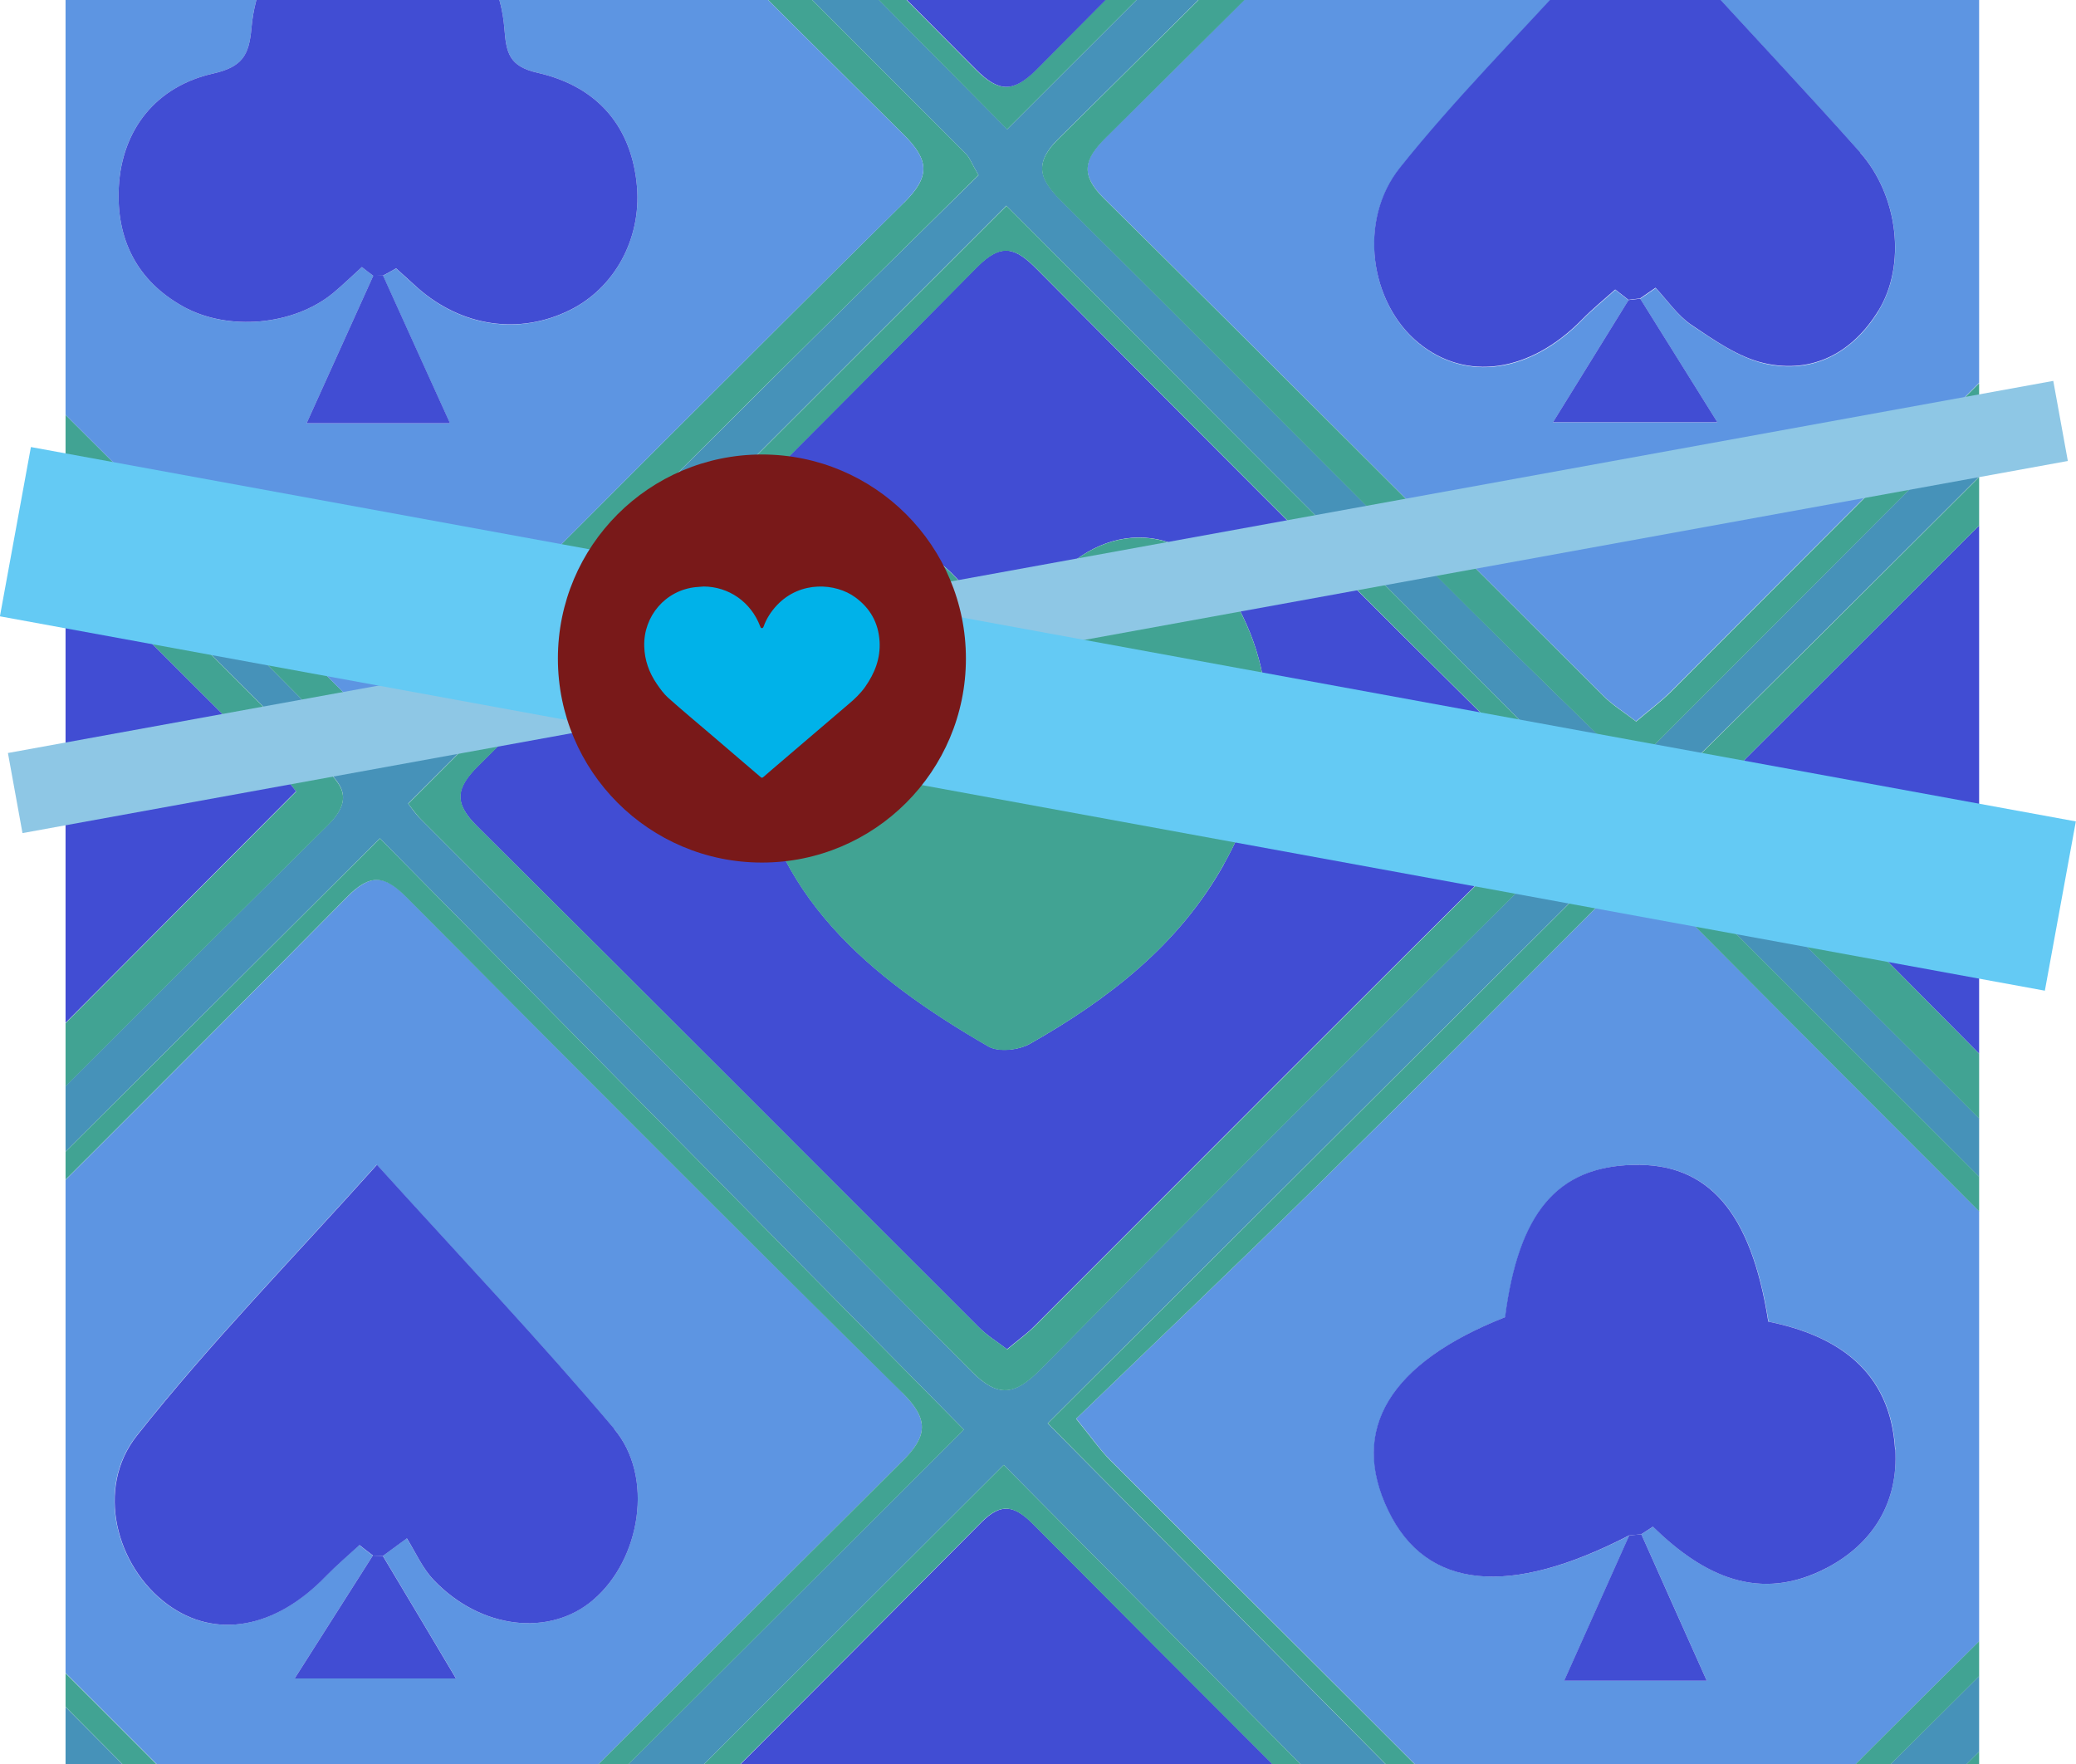 <?xml version="1.0" encoding="UTF-8"?>
<svg id="Layer_2" data-name="Layer 2" xmlns="http://www.w3.org/2000/svg" xmlns:xlink="http://www.w3.org/1999/xlink" viewBox="0 0 16.373 13.913">
  <defs>
    <style>
      .cls-1 {
        clip-path: url(#clippath);
      }

      .cls-2 {
        fill: none;
      }

      .cls-2, .cls-3, .cls-4, .cls-5, .cls-6, .cls-7, .cls-8, .cls-9, .cls-10 {
        stroke-width: 0px;
      }

      .cls-3 {
        fill: #5d95e2;
      }

      .cls-4 {
        fill: #4692b9;
      }

      .cls-5 {
        fill: #64caf4;
      }

      .cls-6 {
        fill: #00b2e9;
      }

      .cls-7 {
        fill: #414dd3;
      }

      .cls-8 {
        fill: #791919;
      }

      .cls-9 {
        fill: #8ec7e5;
      }

      .cls-10 {
        fill: #41a393;
      }
    </style>
    <clipPath id="clippath">
      <rect class="cls-2" x=".517" width="15.092" height="13.913"/>
    </clipPath>
  </defs>
  <g id="Alice">
    <g>
      <g class="cls-1">
        <g>
          <path class="cls-4" d="M42.585,16.492s-.018.008-.031.02c-1.481,1.474-2.959,2.953-4.447,4.42-.222.22-.118.341.049.507,1.416,1.411,2.827,2.827,4.24,4.24.079.079.173.143.252.209,1.581-1.589,3.136-3.15,4.634-4.656-1.563-1.573-3.13-3.149-4.705-4.734.004-.002.006-.004.008-.005ZM60.783,14.269v.392c-1.025-1.011-2.049-2.022-3.012-2.972-.055-.054-.11-.108-.164-.162-1.614,1.604-3.19,3.172-4.737,4.712,1.532,1.538,3.095,3.107,4.718,4.736.063-.065.126-.13.189-.196l.154.157h0c-.153.151-.146.262-.056.382l-.143.135c-.033-.038-.065-.076-.098-.114-1.669,1.665-3.243,3.237-4.915,4.907.433.392.877.794,1.321,1.197h-.392c-.351-.372-.703-.743-1.048-1.108-.42.406-.784.757-1.148,1.108h-.314c.402-.438.804-.874,1.193-1.298-1.584-1.582-3.158-3.155-4.676-4.672-1.567,1.56-3.15,3.134-4.734,4.711.369.401.765.83,1.16,1.258h-.314c-.359-.372-.718-.743-1.113-1.151-.391.416-.736.784-1.082,1.151h-.392c.423-.434.844-.866,1.231-1.263-1.607-1.616-3.168-3.185-4.703-4.728-.075.074-.15.15-.225.224-1.491,1.487-2.994,2.989-4.599,4.59.427.38.873.779,1.318,1.177h-.392c-.343-.363-.688-.725-1.02-1.077-.086.035-.13.041-.155.066-.341.336-.681.674-1.02,1.011h-.314c.398-.438.796-.874,1.159-1.273-.14-.14-.278-.279-.418-.418-1.444-1.447-2.871-2.877-4.31-4.319-.013.008-.062.029-.096.064-1.479,1.476-2.954,2.954-4.436,4.428-.157.156-.156.263,0,.419.357.358.699.732,1.046,1.099h-.314c-.301-.303-.592-.619-.911-.902-.08-.071-.308-.102-.37-.045-.322.296-.612.627-.914.946h-.392c.415-.43.829-.86,1.225-1.271-1.599-1.593-3.176-3.164-4.717-4.7-1.549,1.544-3.125,3.114-4.804,4.788.427.383.873.783,1.318,1.183h-.392c-.352-.372-.705-.743-1.062-1.12-.412.408-.772.764-1.133,1.12h-.314c.401-.438.802-.875,1.181-1.288-1.589-1.583-3.164-3.153-4.722-4.705-1.545,1.544-3.119,3.116-4.707,4.702.385.417.788.854,1.191,1.291h-.314c-.367-.365-.735-.73-1.136-1.129-.369.393-.714.761-1.059,1.129h-.392c.422-.434.844-.868,1.215-1.249-1.614-1.618-3.176-3.186-4.84-4.854-.049.065-.097.136-.148.209l-.138-.141.002-.002c.184-.177.187-.306.005-.481-.534-.514-1.057-1.038-1.585-1.558v-.314c.594.564,1.187,1.128,1.749,1.661.068.065.136.129.203.193,1.601-1.592,3.171-3.154,4.716-4.691-1.555-1.557-3.126-3.13-4.798-4.803-.605.645-1.237,1.32-1.871,1.995v-.392c.563-.61,1.126-1.219,1.73-1.873-.532-.51-1.131-1.083-1.73-1.655v-.392c.656.648,1.312,1.296,1.972,1.948.086-.064.143-.095.188-.14,1.468-1.465,2.93-2.936,4.406-4.394.239-.237.077-.351-.073-.502C1.164,4.662-.181,3.314-1.528,1.969c-.143-.143-.295-.28-.461-.437-.153.147-.274.262-.395.378-.532.513-1.065,1.026-1.598,1.539v-.314c.514-.514,1.021-1.035,1.547-1.537.209-.199.214-.337.004-.537C-2.958.56-3.466.041-3.982-.471v-.314c.664.632,1.328,1.264,1.941,1.847.127-.127.255-.253.381-.379C-.187-.783,1.257-2.22,2.684-3.639c-1.549-1.547-3.118-3.112-4.721-4.712-.632.624-1.288,1.273-1.945,1.921v-.392c.558-.615,1.116-1.229,1.61-1.773-.488-.532-1.048-1.144-1.61-1.756v-.392c.63.678,1.258,1.356,1.861,2.006,1.682-1.686,3.252-3.26,4.788-4.799-1.544-1.548-3.113-3.121-4.701-4.715-.093.085-.208.188-.319.295-.543.522-1.086,1.044-1.629,1.567v-.314c.517-.513,1.03-1.03,1.553-1.534.202-.194.216-.343.004-.544-.528-.5-1.039-1.018-1.557-1.528v-.314c.592.561,1.183,1.124,1.752,1.662.071.067.141.134.211.201,1.6-1.596,3.168-3.158,4.711-4.696-1.559-1.56-3.131-3.134-4.812-4.817-.601.648-1.231,1.327-1.861,2.005v-.392c.562-.609,1.124-1.218,1.709-1.852-.219-.231-.493-.523-.768-.814h.392c.528.786.638.798,1.254.13.034-.037.053-.087.079-.13h.392c-.273.294-.547.589-.832.897.076.095.133.181.204.252,1.428,1.43,2.861,2.855,4.283,4.292.206.208.325.16.505-.024.786-.8,1.58-1.591,2.377-2.378.704-.695,1.416-1.38,2.137-2.082-.312-.359-.572-.659-.833-.958h.314q.68.757,1.388.03c.009-.009.016-.02.024-.03h.314c-.26.3-.519.599-.737.851,1.585,1.589,3.15,3.156,4.69,4.701,1.54-1.544,3.103-3.111,4.684-4.697-.249-.267-.522-.561-.797-.855h.392c.175.19.338.391.53.561.058.051.235.055.289.005.187-.172.345-.376.514-.567h.392c-.274.292-.55.584-.807.858,1.589,1.587,3.156,3.15,4.738,4.73.005-.002.06-.016.094-.051,1.487-1.485,2.971-2.973,4.458-4.458.146-.146.121-.258-.014-.395-.217-.22-.419-.455-.628-.684h.314c.866.882.568.815,1.386.029.009-.009.017-.02.025-.029h.314c-.143.165-.278.338-.432.492-.401.399-.407.398-.022.783,1.189,1.191,2.38,2.382,3.572,3.572.265.265.536.524.778.759,1.458-1.458,2.89-2.888,4.338-4.335.138-.137.276-.275.415-.414-.256-.271-.532-.564-.807-.855h.392c.535.783.645.795,1.255.13.034-.037.053-.087.078-.13h.392c-.273.294-.546.589-.78.842.115.116.231.232.346.348,1.466,1.473,2.917,2.931,4.359,4.38,1.542-1.545,3.104-3.111,4.681-4.692-.242-.278-.503-.579-.764-.878h.314c.855.877.579.807,1.387.03.009-.009.016-.02.024-.03h.314c-.26.3-.52.6-.789.91.071.083.124.157.187.22,1.438,1.44,2.882,2.872,4.31,4.32.247.251.372.096.535-.067,1.4-1.403,2.802-2.804,4.202-4.207.081-.081.148-.173.235-.276-.291-.312-.565-.606-.839-.899h.392c.174.191.337.393.528.564.056.049.233.051.288,0,.188-.17.347-.374.517-.565h.392c-.276.292-.551.584-.928.983.034.028.068.056.103.082l-.131.133c-.006-.005-.013-.012-.019-.018-1.615,1.603-3.194,3.169-4.746,4.709,1.535,1.539,3.098,3.107,4.683,4.696.062-.055.133-.115.202-.18.023-.021.046-.043.069-.066.593-.59,1.179-1.185,1.777-1.77.388-.381.79-.748,1.186-1.121v.314c-.944.938-1.883,1.88-2.835,2.811-.212.207-.14.344.031.514.937.928,1.87,1.86,2.804,2.791v.314c-.1-.078-.21-.147-.3-.236-.852-.847-1.7-1.698-2.551-2.547-.127-.127-.263-.245-.362-.336-1.597,1.595-3.171,3.167-4.705,4.7,1.55,1.557,3.119,3.135,4.788,4.812.005-.005.011-.012.016-.017l.124.118c-.014.014-.01.048-.014.073l-.085.085c.093.071.188.14.282.21l-.146.144s-.006-.007-.01-.011c-.216-.22-.345-.221-.565,0-1.404,1.422-2.817,2.835-4.24,4.237-.234.23-.193.355.016.563l.014.014c1.397,1.382,2.782,2.776,4.172,4.165.09.091.191.172.316.284,1.093-1.091,2.171-2.168,3.248-3.245v.392c-.932.931-1.861,1.868-2.802,2.79-.209.204-.209.332,0,.536.942.922,1.87,1.858,2.803,2.79v.392c-1.074-1.08-2.149-2.159-3.156-3.171-.06.06-.119.118-.179.177-1.554,1.542-3.073,3.049-4.559,4.525,1.538,1.534,3.107,3.099,4.706,4.693,1.045-1.037,2.117-2.102,3.188-3.166v.392c-.099.082-.205.157-.296.247-.793.788-1.585,1.579-2.377,2.37-.394.393-.398.396.007.797.887.877,1.778,1.749,2.666,2.624ZM57.115,1.562c.181-.181.162-.31-.014-.485-1.425-1.417-2.845-2.838-4.26-4.265-.205-.207-.343-.195-.543.011-.607.629-1.232,1.242-1.851,1.859-.869.865-1.74,1.729-2.62,2.604.049.089.062.129.088.155,1.476,1.479,2.956,2.953,4.427,4.436.194.196.325.14.486-.022,1.427-1.433,2.855-2.866,4.287-4.294ZM52.569,15.912c1.555-1.551,3.123-3.115,4.678-4.665-1.55-1.55-3.117-3.115-4.632-4.629-1.565,1.556-3.142,3.122-4.659,4.63,1.529,1.546,3.085,3.12,4.613,4.665ZM57.201-18.556c-1.519-1.521-3.076-3.081-4.619-4.625-1.546,1.561-3.104,3.134-4.651,4.695,1.521,1.531,3.082,3.101,4.592,4.62,1.56-1.563,3.13-3.137,4.679-4.69ZM52.577-3.925c1.544-1.545,3.108-3.11,4.615-4.617-1.557-1.578-3.119-3.16-4.624-4.685-1.552,1.543-3.121,3.103-4.658,4.632,1.549,1.55,3.114,3.117,4.667,4.67ZM52.562,25.84c1.552-1.545,3.12-3.106,4.664-4.644-1.569-1.573-3.131-3.138-4.655-4.665-1.549,1.544-3.123,3.113-4.652,4.637,1.542,1.552,3.102,3.121,4.643,4.672ZM52.313-3.659c-.031-.041-.072-.107-.125-.161-1.447-1.45-2.9-2.895-4.341-4.352-.212-.214-.338-.144-.51.029-.899.909-1.8,1.816-2.71,2.714-.591.584-1.197,1.153-1.756,1.689,1.646,1.64,3.221,3.209,4.764,4.747,1.53-1.526,3.097-3.089,4.679-4.666ZM51.233,7.438c.374-.376.746-.752,1.085-1.093-1.6-1.607-3.162-3.175-4.682-4.701-1.56,1.556-3.136,3.126-4.725,4.708.014.02.049.075.094.121,1.448,1.449,2.9,2.893,4.343,4.348.216.218.349.168.539-.026,1.109-1.125,2.229-2.239,3.345-3.357ZM52.248-13.528c-1.547-1.55-3.125-3.131-4.628-4.636-1.548,1.534-3.128,3.099-4.659,4.617,1.539,1.551,3.1,3.124,4.646,4.681,1.556-1.562,3.125-3.139,4.641-4.661ZM47.583,20.858c1.568-1.556,3.147-3.123,4.656-4.62-1.549-1.556-3.118-3.133-4.664-4.686-1.539,1.538-3.107,3.103-4.657,4.651,1.563,1.559,3.139,3.132,4.665,4.654ZM52.291-23.453c-1.557-1.56-3.129-3.135-4.665-4.674-1.56,1.556-3.134,3.127-4.685,4.674,1.548,1.55,3.119,3.124,4.683,4.69,1.544-1.552,3.106-3.121,4.667-4.69ZM47.435,1.377c-.172-.188-.273-.307-.382-.416-1.366-1.367-2.739-2.726-4.094-4.103-.244-.248-.382-.243-.623.002-1.392,1.413-2.797,2.813-4.209,4.207-.195.192-.209.31-.013.505,1.428,1.414,2.853,2.833,4.265,4.262.227.23.362.192.567-.019.765-.785,1.543-1.559,2.323-2.33.705-.696,1.419-1.383,2.166-2.11ZM47.356-18.545c-.037-.043-.091-.114-.154-.178-1.438-1.443-2.882-2.881-4.312-4.331-.216-.22-.336-.133-.506.038-1.41,1.417-2.821,2.833-4.242,4.239-.212.21-.197.336.006.537,1.42,1.407,2.83,2.824,4.244,4.236.08.08.175.145.238.198,1.585-1.59,3.147-3.158,4.725-4.74ZM47.299-8.602c-1.536-1.549-3.094-3.119-4.628-4.665-1.563,1.565-3.136,3.137-4.67,4.674,1.541,1.546,3.103,3.114,4.637,4.654,1.555-1.556,3.126-3.128,4.661-4.662ZM47.308,11.244c-1.538-1.542-3.101-3.11-4.639-4.652-1.559,1.556-3.132,3.125-4.643,4.632,1.542,1.556,3.105,3.135,4.634,4.679,1.543-1.547,3.105-3.114,4.647-4.658ZM42.391-3.666c-.013-.02-.034-.069-.069-.104-1.476-1.478-2.955-2.952-4.425-4.436-.214-.216-.329-.09-.476.057-.773.776-1.545,1.553-2.322,2.326-.72.716-1.445,1.426-2.154,2.126,1.614,1.609,3.189,3.178,4.732,4.716,1.563-1.554,3.132-3.114,4.715-4.686ZM42.258,16.423c.234-.231.088-.353-.067-.507-1.394-1.393-2.786-2.786-4.179-4.178-.098-.098-.205-.186-.242-.219-1.606,1.606-3.179,3.179-4.715,4.716,1.526,1.536,3.086,3.108,4.657,4.69.031-.021.078-.044.114-.08,1.477-1.475,2.95-2.955,4.433-4.423ZM41.304,7.456c.376-.376.762-.742,1.096-1.066-1.617-1.626-3.184-3.202-4.73-4.757-1.544,1.535-3.113,3.096-4.714,4.688.073.08.139.159.212.232,1.411,1.412,2.827,2.818,4.227,4.241.237.241.372.216.592-.009,1.098-1.118,2.209-2.223,3.317-3.329ZM37.673-8.889c1.557-1.556,3.13-3.126,4.69-4.684-1.538-1.538-3.103-3.104-4.646-4.65-1.56,1.564-3.131,3.139-4.675,4.686,1.537,1.542,3.108,3.119,4.632,4.647ZM42.362-23.502c-1.541-1.542-3.107-3.11-4.652-4.656-1.562,1.563-3.137,3.138-4.669,4.67,1.565,1.572,3.129,3.141,4.635,4.654,1.55-1.545,3.126-3.114,4.686-4.668ZM37.247-18.243c.24-.237.153-.386-.041-.578-1.406-1.398-2.806-2.802-4.21-4.203-.078-.079-.172-.143-.26-.216-.069.049-.114.075-.151.111-1.467,1.468-2.93,2.94-4.405,4.4-.231.229-.1.347.06.505,1.193,1.189,2.388,2.377,3.573,3.573.292.295.553.619.829.931.158-.113.193-.132.22-.158,1.461-1.455,2.917-2.915,4.384-4.364ZM37.446,1.328c-.072-.093-.126-.18-.197-.251-1.421-1.422-2.846-2.839-4.261-4.266-.212-.213-.34-.182-.539.018-1.393,1.41-2.793,2.814-4.204,4.207-.234.231-.231.365,0,.594,1.42,1.403,2.827,2.816,4.233,4.233.172.172.292.206.48.017,1.425-1.436,2.857-2.863,4.285-4.296.071-.071.127-.159.202-.256ZM37.225,21.452c.212-.211.23-.358.006-.577-.904-.884-1.8-1.778-2.685-2.682-.583-.594-1.141-1.213-1.72-1.832-.181.145-.235.181-.281.227-1.451,1.447-2.897,2.9-4.353,4.341-.213.211-.137.337.036.51,1.231,1.224,2.454,2.456,3.681,3.683.265.265.538.521.812.785.093-.072.16-.113.214-.167,1.43-1.43,2.856-2.864,4.291-4.288ZM32.619-3.812c1.67-1.665,3.237-3.227,4.795-4.78-1.559-1.548-3.13-3.107-4.719-4.685-.019.014-.089.051-.142.104-1.462,1.457-2.919,2.918-4.384,4.37-.211.209-.089.332.061.481,1.091,1.088,2.184,2.172,3.265,3.269.401.407.768.846,1.124,1.24ZM32.736,15.925c1.554-1.558,3.118-3.125,4.669-4.68-1.55-1.544-3.119-3.107-4.662-4.644-1.558,1.546-3.129,3.104-4.664,4.628,1.55,1.563,3.11,3.136,4.657,4.696ZM32.506-3.614c-.06-.08-.106-.157-.167-.22-.199-.205-.405-.407-.608-.61-1.227-1.228-2.457-2.453-3.678-3.685-.189-.191-.321-.249-.541-.027-1.413,1.429-2.838,2.848-4.26,4.268-.148.147-.274.262-.058.476,1.464,1.451,2.92,2.91,4.373,4.371.157.158.264.151.418-.002,1.444-1.453,2.893-2.9,4.34-4.349.063-.063.113-.137.181-.222ZM32.332,6.503c.062-.062.109-.14.172-.223-.064-.082-.111-.158-.173-.22-1.437-1.44-2.88-2.875-4.312-4.32-.198-.2-.321-.172-.507.014-1.423,1.436-2.853,2.865-4.288,4.289-.18.178-.189.297-.006.479,1.445,1.434,2.884,2.874,4.32,4.318.16.162.276.187.451.012,1.444-1.453,2.895-2.899,4.342-4.349ZM32.338-13.334c.18-.179.133-.295-.023-.45-1.444-1.437-2.884-2.878-4.32-4.323-.17-.172-.285-.159-.449.006-1.436,1.445-2.875,2.886-4.322,4.32-.187.186-.174.309.003.48.423.408.835.825,1.249,1.242,1.074,1.082,2.148,2.166,3.241,3.27.1-.067.147-.089.183-.124,1.479-1.474,2.954-2.951,4.437-4.421ZM32.27-23.185c.08-.081.151-.172.209-.24-1.592-1.591-3.166-3.162-4.723-4.717-1.549,1.544-3.117,3.105-4.719,4.702.113.118.209.223.31.324,1.375,1.377,2.757,2.747,4.12,4.135.253.258.391.218.623-.017,1.385-1.404,2.786-2.792,4.18-4.187ZM32.233,16.527c.096-.097.182-.206.245-.278-1.599-1.601-3.163-3.167-4.715-4.721-1.548,1.549-3.111,3.114-4.704,4.708.049.06.093.124.147.178,1.447,1.452,2.9,2.899,4.341,4.358.226.229.344.101.504-.06,1.392-1.396,2.788-2.789,4.182-4.184ZM27.362,21.401c.255-.252.078-.376-.082-.535-1.394-1.393-2.793-2.782-4.175-4.187-.233-.237-.363-.229-.59.002-1.374,1.393-2.757,2.777-4.151,4.151-.251.247-.274.399-.009.658.972.946,1.92,1.919,2.88,2.878.514.514,1.033,1.022,1.559,1.54.085-.064.141-.096.186-.14,1.46-1.456,2.914-2.918,4.382-4.367ZM27.348,11.487c.206-.205.162-.331-.019-.51-.901-.888-1.797-1.781-2.686-2.681-.593-.601-1.171-1.216-1.716-1.783-1.649,1.636-3.227,3.199-4.794,4.753,1.551,1.55,3.116,3.114,4.694,4.69.056-.045.133-.094.196-.157,1.441-1.438,2.878-2.881,4.325-4.312ZM27.324,1.606c.199-.197.23-.329.017-.539-1.437-1.422-2.864-2.855-4.296-4.283-.062-.062-.139-.11-.225-.177-.091.072-.177.127-.249.198-1.414,1.41-2.823,2.825-4.242,4.23-.207.205-.245.347-.014.573,1.422,1.402,2.834,2.813,4.24,4.231.202.204.325.214.534.002,1.403-1.42,2.816-2.831,4.234-4.235ZM27.275-8.275c.249-.244.26-.377.012-.621-1.229-1.209-2.44-2.436-3.66-3.655-.264-.263-.536-.52-.804-.78-.082.065-.126.093-.162.129-1.461,1.458-2.918,2.918-4.385,4.369-.209.205-.158.336.021.511.661.65,1.316,1.306,1.969,1.963.826.833,1.649,1.671,2.515,2.548.169-.158.285-.26.394-.369,1.366-1.367,2.724-2.742,4.102-4.096ZM27.265-18.18c.258-.253.27-.394.009-.648-.964-.938-1.911-1.893-2.853-2.852-.519-.529-1.015-1.08-1.523-1.621-.033.025-.065.051-.098.076-.052.036-.111.065-.155.109-1.451,1.446-2.896,2.897-4.352,4.337-.245.242-.138.386.051.574,1.333,1.325,2.66,2.656,3.989,3.984.154.153.317.296.486.454.107-.096.187-.162.259-.234,1.394-1.395,2.78-2.797,4.187-4.178ZM22.582-3.672c-.05-.058-.098-.119-.152-.173-1.422-1.422-2.85-2.838-4.262-4.269-.246-.25-.387-.232-.623.009-1.385,1.406-2.785,2.795-4.179,4.192-.082.082-.156.171-.199.219,1.588,1.592,3.158,3.168,4.715,4.729,1.538-1.538,3.103-3.106,4.701-4.705ZM21.768,7.177c.284-.28.602-.525.861-.749-1.667-1.678-3.235-3.255-4.817-4.846-.033.027-.086.064-.132.108-1.459,1.456-2.914,2.918-4.381,4.367-.221.219-.124.338.045.505,1.407,1.399,2.813,2.797,4.205,4.211.242.246.381.245.622,0,1.188-1.21,2.391-2.406,3.597-3.597ZM17.855-8.865c1.545-1.549,3.117-3.124,4.614-4.623-1.549-1.567-3.118-3.154-4.656-4.708-1.537,1.538-3.101,3.101-4.643,4.643,1.557,1.558,3.13,3.132,4.685,4.687ZM17.883-18.79c1.537-1.54,3.1-3.107,4.629-4.64-1.575-1.574-3.148-3.147-4.655-4.653-1.539,1.532-3.114,3.099-4.646,4.625,1.545,1.543,3.115,3.113,4.672,4.668ZM22.497,16.228c-1.551-1.558-3.12-3.135-4.633-4.655-1.552,1.542-3.128,3.108-4.691,4.661,1.542,1.542,3.106,3.105,4.643,4.642,1.577-1.566,3.155-3.132,4.681-4.647ZM17.458-18.299c.211-.209.089-.33-.06-.479-1.415-1.411-2.831-2.821-4.237-4.241-.204-.205-.329-.212-.537-.002-1.404,1.421-2.82,2.829-4.231,4.243-.08.081-.149.174-.204.239,1.58,1.585,3.143,3.152,4.719,4.734.035-.02.063-.027.08-.045,1.49-1.483,2.976-2.97,4.47-4.449ZM17.384,21.453c.248-.243.198-.379-.019-.594-1.393-1.378-2.776-2.767-4.163-4.151-.097-.098-.207-.183-.302-.266-1.589,1.589-3.148,3.148-4.693,4.692,1.576,1.583,3.139,3.151,4.719,4.739.07-.061.16-.133.241-.214,1.404-1.404,2.802-2.814,4.217-4.207ZM12.89-3.928c1.559-1.55,3.128-3.11,4.686-4.661-1.559-1.545-3.131-3.103-4.676-4.635-1.542,1.535-3.115,3.101-4.643,4.623,1.54,1.553,3.099,3.125,4.632,4.672ZM17.549,1.364c-1.566-1.579-3.122-3.148-4.691-4.73-.02.014-.067.038-.102.073-1.47,1.463-2.936,2.931-4.41,4.389-.215.213-.125.34.046.509,1.073,1.066,2.14,2.14,3.211,3.208.421.42.848.833,1.266,1.24,1.601-1.604,3.164-3.17,4.681-4.69ZM17.582,11.252c-1.555-1.554-3.121-3.119-4.668-4.665-1.569,1.563-3.136,3.125-4.651,4.637,1.545,1.559,3.109,3.136,4.644,4.684,1.551-1.545,3.119-3.107,4.675-4.656ZM12.632-3.667c-.008-.012-.03-.06-.065-.095-1.476-1.479-2.954-2.954-4.426-4.436-.158-.158-.268-.151-.42.005-.418.431-.848.849-1.274,1.273-1.08,1.077-2.159,2.155-3.205,3.198,1.603,1.618,3.17,3.197,4.702,4.741,1.542-1.542,3.109-3.107,4.689-4.687ZM11.996,7.004c.228-.227.496-.413.718-.595-1.664-1.668-3.228-3.235-4.777-4.787-1.57,1.568-3.137,3.136-4.718,4.715.021.027.057.081.102.125,1.447,1.45,2.899,2.896,4.341,4.352.206.208.34.191.54-.012,1.257-1.273,2.522-2.539,3.793-3.799ZM7.911,20.841c1.56-1.542,3.141-3.105,4.655-4.602-1.549-1.561-3.116-3.141-4.65-4.687-1.544,1.542-3.111,3.107-4.637,4.63,1.571,1.581,3.139,3.158,4.632,4.659ZM12.615-23.452c-1.552-1.549-3.121-3.114-4.69-4.68-1.547,1.546-3.121,3.119-4.678,4.674l4.683,4.683c1.559-1.556,3.132-3.127,4.685-4.676ZM7.954-8.91c1.542-1.535,3.111-3.098,4.668-4.648-1.558-1.553-3.132-3.125-4.693-4.681-1.552,1.553-3.125,3.128-4.639,4.643,1.557,1.564,3.133,3.148,4.664,4.686ZM7.717,1.381c-.056-.097-.069-.136-.095-.163C6.146-.262,4.667-1.738,3.197-3.223c-.198-.199-.326-.13-.485.029C1.284-1.762-.145-.329-1.58,1.096c-.168.166-.179.285-.012.452C-.157,2.974,1.278,4.402,2.702,5.839c.228.231.371.179.572-.026.897-.913,1.804-1.817,2.711-2.72.572-.571,1.149-1.136,1.733-1.712ZM7.685,21.136c-.041-.049-.092-.124-.154-.187-1.44-1.441-2.883-2.878-4.316-4.326-.192-.194-.313-.152-.48.015-1.447,1.454-2.899,2.902-4.348,4.354-.051.051-.08.125-.117.183,1.579,1.571,3.143,3.127,4.697,4.675,1.571-1.571,3.136-3.135,4.717-4.715ZM2.901-13.754c1.638-1.636,3.204-3.199,4.727-4.721-1.555-1.56-3.123-3.132-4.701-4.715-.016.012-.063.037-.099.073-1.47,1.466-2.937,2.935-4.412,4.397-.183.182-.123.299.031.45.512.503,1.019,1.012,1.522,1.524.979.996,1.954,1.994,2.931,2.991ZM7.602,11.274c-1.537-1.556-3.093-3.131-4.606-4.663-1.56,1.554-3.133,3.122-4.665,4.649,1.541,1.551,3.1,3.121,4.621,4.652,1.564-1.561,3.138-3.131,4.649-4.638ZM2.978-3.922c1.559-1.561,3.124-3.129,4.65-4.658-1.549-1.558-3.116-3.135-4.652-4.68-1.559,1.549-3.13,3.111-4.684,4.656C-.149-7.047,1.418-5.482,2.978-3.922Z"/>
          <path class="cls-10" d="M22.43-3.845c.054.054.102.115.152.173-1.598,1.6-3.164,3.167-4.701,4.705-1.556-1.561-3.127-3.136-4.715-4.729.043-.048.118-.137.199-.219,1.394-1.396,2.794-2.786,4.179-4.192.237-.241.377-.259.623-.009,1.412,1.432,2.84,2.848,4.262,4.269ZM21.449-2.826c.257-.256.538-.487.781-.705-1.513-1.513-2.957-2.958-4.372-4.374-1.414,1.41-2.86,2.854-4.33,4.32.013.02.03.057.056.085,1.347,1.349,2.698,2.694,4.04,4.049.191.193.304.153.476-.021,1.11-1.124,2.228-2.24,3.348-3.354Z"/>
          <path class="cls-7" d="M22.009,15.951c.165.163.234.279.034.478-1.345,1.331-2.681,2.673-4.021,4.01-.044.044-.101.075-.136.101-1.454-1.462-2.896-2.909-4.316-4.336,1.43-1.439,2.862-2.88,4.414-4.443.079.134.14.307.257.424,1.25,1.262,2.506,2.516,3.767,3.766ZM19.372,17.009c.51-.611.701-1.339.401-2.124-.141-.37-.38-.664-.807-.711-.418-.046-.685.192-.89.522-.06.096-.122.191-.217.337-.103-.152-.159-.237-.217-.321-.222-.325-.479-.604-.92-.543-.394.053-.768.456-.854.921-.118.641-.062,1.279.372,1.78.386.447.866.812,1.307,1.211.195.177.406.176.601.011.416-.352.877-.67,1.223-1.083Z"/>
          <path class="cls-7" d="M21.939,5.987c.091.09.176.185.249.263-1.469,1.454-2.918,2.891-4.349,4.308-1.39-1.401-2.828-2.852-4.297-4.333.043-.046.134-.151.233-.25,1.255-1.256,2.518-2.504,3.76-3.774.262-.268.397-.238.644.015,1.242,1.269,2.505,2.516,3.76,3.771ZM17.854,8.274c.463-.888,1.091-1.518,1.984-1.978-.91-.459-1.516-1.115-2.001-1.978-.438.915-1.102,1.497-1.935,1.988.876.47,1.491,1.088,1.952,1.969Z"/>
          <path class="cls-10" d="M22.629,6.429c-.259.223-.577.469-.861.749-1.206,1.191-2.409,2.387-3.597,3.597-.241.245-.379.245-.622,0-1.392-1.414-2.798-2.812-4.205-4.211-.169-.167-.266-.286-.045-.505,1.467-1.449,2.922-2.911,4.381-4.367.045-.045.099-.081.132-.108,1.582,1.591,3.15,3.168,4.817,4.846ZM22.188,6.25c-.073-.078-.158-.172-.249-.263-1.255-1.255-2.518-2.503-3.76-3.771-.247-.253-.382-.283-.644-.015-1.241,1.27-2.505,2.518-3.76,3.774-.099.099-.19.204-.233.25,1.469,1.481,2.907,2.932,4.297,4.333,1.43-1.417,2.88-2.853,4.349-4.308Z"/>
          <path class="cls-7" d="M22.23-3.531c-.243.218-.524.449-.781.705-1.12,1.113-2.238,2.23-3.348,3.354-.172.174-.285.214-.476.021-1.342-1.355-2.693-2.7-4.04-4.049-.027-.027-.043-.064-.056-.085,1.469-1.465,2.916-2.91,4.33-4.32,1.415,1.416,2.859,2.86,4.372,4.374ZM19.279-2.695c.523-.651.806-1.375.508-2.217-.126-.358-.34-.652-.739-.737-.436-.093-.719.143-.95.473-.072.103-.141.209-.236.35-.141-.197-.247-.372-.379-.525-.386-.444-1.004-.43-1.342.049-.137.195-.241.438-.28.674-.187,1.12.379,1.915,1.211,2.539.859.644.699.625,1.525.031.251-.18.489-.397.683-.637Z"/>
          <path class="cls-10" d="M19.837,6.295c-.893.46-1.521,1.091-1.984,1.978-.461-.881-1.077-1.499-1.952-1.969.833-.491,1.497-1.073,1.935-1.988.485.863,1.091,1.52,2.001,1.978Z"/>
          <path class="cls-10" d="M17.864,11.573c1.513,1.52,3.082,3.097,4.633,4.655-1.526,1.515-3.104,3.081-4.681,4.647-1.538-1.537-3.102-3.1-4.643-4.642,1.563-1.552,3.139-3.119,4.691-4.661ZM22.044,16.429c.2-.198.13-.314-.034-.478-1.261-1.25-2.517-2.504-3.767-3.766-.117-.118-.178-.29-.257-.424-1.552,1.563-2.984,3.004-4.414,4.443,1.42,1.427,2.861,2.874,4.316,4.336.035-.026.093-.057.136-.101,1.34-1.337,2.675-2.678,4.021-4.01Z"/>
          <path class="cls-3" d="M17.246,11.247c.029.037.059.074.089.111-.325.28-.668.543-.973.842-1.051,1.034-2.097,2.074-3.128,3.128-.246.252-.398.278-.657.013-1.263-1.284-2.545-2.551-3.818-3.825-.081-.08-.146-.176-.271-.329.643-.621,1.275-1.222,1.896-1.833.763-.75,1.519-1.509,2.274-2.267.142-.143.253-.245.448-.049,1.332,1.345,2.674,2.681,4.01,4.022.053.053.088.123.131.186ZM14.411,12.362c.365-.193.561-.519.537-.931-.036-.621-.457-.9-1-1.009-.136-.867-.475-1.251-1.066-1.236-.599.016-.904.379-1.01,1.201-.911.36-1.229.886-.922,1.524.301.626.957.685,1.9.197-.169.376-.336.752-.513,1.146h1.124c-.185-.414-.35-.784-.516-1.155.031-.02.061-.04.092-.06.398.389.841.604,1.375.323Z"/>
          <path class="cls-3" d="M17.046,1.069c.189.187.209.313.009.51-1.298,1.285-2.584,2.581-3.875,3.872-.081.081-.174.149-.277.237-.1-.077-.187-.131-.259-.202-1.313-1.308-2.621-2.62-3.938-3.923-.189-.187-.158-.308.016-.48,1.297-1.286,2.591-2.575,3.874-3.876.238-.241.383-.205.602.017,1.274,1.289,2.558,2.569,3.847,3.844ZM14.815,2.452c.222-.359.156-.91-.143-1.247-.434-.488-.884-.961-1.321-1.444-.146-.161-.276-.334-.427-.518-.216.235-.358.387-.497.54-.465.512-.953,1.004-1.385,1.542-.336.419-.234,1.07.147,1.382.375.307.879.234,1.287-.182.083-.085.176-.16.264-.239.034.027.069.054.104.081-.195.316-.39.632-.596.964h1.297c-.209-.334-.409-.655-.609-.975.041-.027.081-.056.122-.084.094.1.175.22.286.295.18.119.369.253.572.3.384.087.696-.086.899-.413Z"/>
          <path class="cls-7" d="M14.948,11.431c.024.412-.172.738-.537.931-.534.281-.977.066-1.375-.323-.031.02-.061.041-.092.06l-.096.009c-.942.488-1.599.43-1.9-.197-.307-.638.011-1.164.922-1.524.106-.823.411-1.186,1.01-1.201.591-.016.931.369,1.066,1.236.543.109.964.388,1,1.009Z"/>
          <path class="cls-7" d="M14.671,1.204c.3.338.365.888.143,1.247-.202.327-.514.5-.899.413-.203-.046-.393-.18-.572-.3-.111-.074-.192-.195-.286-.295-.041.028-.081.056-.122.084l-.092.011c-.035-.027-.07-.054-.104-.081-.089.079-.181.154-.264.239-.409.416-.913.489-1.287.182-.381-.311-.483-.963-.147-1.382.431-.539.92-1.03,1.385-1.542.14-.154.281-.305.497-.54.151.184.281.358.427.518.438.483.888.957,1.321,1.444Z"/>
          <path class="cls-10" d="M12.858-3.365c1.569,1.582,3.125,3.15,4.691,4.73-1.517,1.52-3.08,3.086-4.681,4.69-.417-.408-.844-.82-1.266-1.24-1.071-1.069-2.137-2.143-3.211-3.208-.171-.169-.261-.296-.046-.509,1.475-1.458,2.94-2.926,4.41-4.389.035-.035.082-.059.102-.073ZM17.055,1.58c.2-.198.18-.324-.009-.51-1.288-1.275-2.573-2.555-3.847-3.844-.22-.222-.365-.258-.602-.017-1.283,1.301-2.577,2.59-3.874,3.876-.174.172-.205.293-.016.48,1.317,1.303,2.626,2.615,3.938,3.923.071.071.159.125.259.202.103-.088.196-.156.277-.237,1.291-1.291,2.577-2.587,3.875-3.872Z"/>
          <path class="cls-7" d="M13.545,3.33h-1.297c.205-.332.401-.648.596-.964l.092-.011c.2.321.401.641.609.975Z"/>
          <path class="cls-10" d="M12.915,6.587c1.547,1.546,3.113,3.111,4.668,4.665-1.556,1.549-3.124,3.111-4.675,4.656-1.535-1.548-3.099-3.125-4.644-4.684,1.516-1.512,3.082-3.074,4.651-4.637ZM17.335,11.358c-.03-.037-.06-.074-.089-.111-.043-.063-.078-.133-.131-.186-1.336-1.341-2.678-2.677-4.01-4.022-.194-.197-.306-.094-.448.049-.755.758-1.511,1.516-2.274,2.267-.621.611-1.253,1.212-1.896,1.833.125.153.191.249.271.329,1.273,1.274,2.555,2.54,3.818,3.825.26.265.411.238.657-.013,1.03-1.054,2.076-2.094,3.128-3.128.305-.3.648-.562.973-.842Z"/>
          <path class="cls-7" d="M13.46,13.254h-1.124c.176-.394.344-.769.513-1.146l.096-.009c.165.371.331.741.516,1.155Z"/>
          <path class="cls-10" d="M12.567-3.762c.035.034.057.083.065.095-1.58,1.58-3.147,3.146-4.689,4.687-1.532-1.545-3.099-3.124-4.702-4.741,1.046-1.044,2.126-2.121,3.205-3.198.426-.423.856-.841,1.274-1.273.152-.156.263-.164.42-.005,1.473,1.481,2.951,2.957,4.426,4.436ZM12.287-3.61c-.049-.07-.083-.14-.136-.192-1.346-1.348-2.692-2.696-4.049-4.033-.06-.059-.279-.057-.34.002-1.348,1.327-2.683,2.668-4.024,4.003-.148.148-.167.259-.004.42,1.325,1.314,2.646,2.633,3.961,3.958.18.181.296.184.478,0,1.305-1.316,2.619-2.624,3.928-3.936.063-.063.114-.137.184-.222Z"/>
          <path class="cls-7" d="M12.152-3.802c.053.053.087.122.136.192-.07.085-.122.159-.184.222-1.309,1.312-2.624,2.62-3.928,3.936-.183.184-.299.181-.478,0-1.315-1.325-2.636-2.644-3.961-3.958-.163-.162-.144-.272.004-.42,1.341-1.335,2.676-2.675,4.024-4.003.06-.06.28-.061.34-.002,1.357,1.337,2.703,2.685,4.049,4.033ZM7.938-1.669c.463-.87,1.108-1.474,1.95-1.966-.87-.47-1.502-1.086-1.963-1.981-.436.92-1.095,1.508-1.947,1.995.881.473,1.481,1.106,1.96,1.952Z"/>
          <path class="cls-7" d="M12.287,16.208c-.064.082-.111.16-.172.222-1.327,1.33-2.656,2.656-3.98,3.989-.141.142-.243.155-.389.009-1.335-1.34-2.671-2.678-4.012-4.012-.164-.163-.128-.274.02-.421,1.332-1.326,2.661-2.655,3.985-3.989.165-.167.271-.128.417.02,1.316,1.324,2.638,2.641,3.956,3.962.063.062.111.138.176.22ZM7.939,18.177c.468-.875,1.083-1.51,1.992-1.962-.921-.461-1.524-1.119-2.01-1.967-.455.901-1.105,1.501-1.952,1.975.887.446,1.492,1.09,1.97,1.954Z"/>
          <path class="cls-7" d="M12.085,6.026c.189.187.212.304.009.504-1.318,1.302-2.623,2.616-3.934,3.926-.062.063-.135.114-.218.184-.082-.063-.158-.109-.22-.171-1.32-1.318-2.636-2.64-3.96-3.954-.184-.183-.169-.299.01-.477,1.317-1.303,2.629-2.613,3.932-3.931.193-.195.303-.157.474.016,1.296,1.306,2.598,2.608,3.906,3.902ZM9.651,6.817c.377-.676.485-1.382.083-2.085-.357-.624-1.034-.657-1.476-.094-.103.131-.191.274-.321.462-.125-.18-.208-.311-.302-.434-.454-.592-1.156-.581-1.486.078-.17.341-.26.781-.219,1.159.125,1.151.937,1.812,1.866,2.349.08.046.238.029.325-.02.619-.351,1.176-.781,1.531-1.415Z"/>
          <path class="cls-10" d="M12.714,6.409c-.222.182-.49.369-.718.595-1.271,1.26-2.536,2.526-3.793,3.799-.2.203-.334.22-.54.012-1.443-1.455-2.894-2.902-4.341-4.352-.045-.045-.081-.099-.102-.125,1.581-1.58,3.148-3.147,4.718-4.715,1.549,1.552,3.113,3.119,4.777,4.787ZM12.095,6.53c.203-.2.18-.318-.009-.504-1.308-1.295-2.609-2.596-3.906-3.902-.171-.172-.281-.211-.474-.016-1.303,1.318-2.615,2.627-3.932,3.931-.179.178-.194.294-.01.477,1.324,1.314,2.64,2.636,3.96,3.954.062.062.138.108.22.171.083-.07.156-.122.218-.184,1.311-1.309,2.616-2.624,3.934-3.926Z"/>
          <path class="cls-10" d="M12.566,16.239c-1.514,1.497-3.096,3.06-4.655,4.602-1.493-1.502-3.06-3.078-4.632-4.659,1.526-1.523,3.093-3.089,4.637-4.63,1.534,1.546,3.101,3.126,4.65,4.687ZM12.114,16.43c.062-.062.109-.14.172-.222-.065-.082-.113-.158-.176-.22-1.318-1.321-2.64-2.638-3.956-3.962-.147-.148-.252-.187-.417-.02-1.324,1.334-2.653,2.663-3.985,3.989-.147.147-.183.258-.02.421,1.341,1.334,2.678,2.672,4.012,4.012.146.147.248.133.389-.009,1.324-1.332,2.653-2.659,3.98-3.989Z"/>
          <path class="cls-10" d="M9.734,4.733c.402.703.294,1.409-.083,2.085-.354.634-.911,1.064-1.531,1.415-.087.049-.245.067-.325.02-.929-.537-1.741-1.198-1.866-2.349-.041-.378.049-.818.219-1.159.33-.659,1.032-.67,1.486-.078.094.122.177.253.302.434.131-.188.219-.331.321-.462.442-.563,1.12-.53,1.476.094Z"/>
          <path class="cls-10" d="M7.622,1.218c.026.027.039.066.095.163-.583.576-1.16,1.142-1.733,1.712-.906.903-1.814,1.807-2.711,2.72-.201.205-.343.257-.572.026C1.278,4.402-.157,2.974-1.592,1.548c-.167-.167-.156-.285.012-.452C-.145-.329,1.284-1.762,2.712-3.194c.158-.159.287-.228.485-.029C4.667-1.738,6.146-.262,7.622,1.218ZM7.129,1.599c.212-.209.198-.339-.004-.539C5.836-.217,4.552-1.498,3.278-2.79c-.234-.238-.374-.216-.6.013C1.406-1.484.123-.202-1.17,1.069c-.217.213-.195.333.006.532C.145,2.894,1.443,4.198,2.746,5.497c.063.063.136.115.231.194.097-.078.193-.142.272-.221,1.294-1.291,2.58-2.587,3.88-3.872Z"/>
          <path class="cls-3" d="M7.125,1.06c.202.2.216.329.004.539-1.3,1.284-2.587,2.581-3.88,3.872-.079.079-.175.143-.272.221-.095-.079-.168-.132-.231-.194C1.443,4.198.145,2.894-1.164,1.601c-.202-.198-.223-.318-.006-.532C.123-.202,1.406-1.484,2.678-2.777c.226-.229.365-.252.6-.013C4.552-1.498,5.836-.217,7.125,1.06ZM4.493,2.447c.353-.175.564-.561.531-.971-.038-.462-.297-.791-.784-.902-.227-.051-.247-.159-.262-.348-.045-.557-.434-.931-.957-.942-.576-.013-.985.341-1.038.939-.019.217-.074.305-.302.357-.451.101-.721.444-.744.895-.021.409.14.738.509.943.354.197.87.149,1.181-.107.078-.065.151-.136.227-.205.03.024.06.046.09.069-.172.382-.345.763-.526,1.164h1.131c-.187-.411-.357-.788-.528-1.165.034-.019.069-.038.103-.057.056.052.113.103.17.154.347.307.8.373,1.199.176Z"/>
          <path class="cls-3" d="M7.117,10.983c.213.211.197.344,0,.54-1.297,1.287-2.587,2.581-3.88,3.872-.072.071-.158.129-.257.209-.091-.072-.177-.127-.248-.197-1.302-1.299-2.599-2.605-3.908-3.898-.209-.206-.198-.331.008-.535,1.311-1.291,2.613-2.593,3.907-3.902.19-.191.3-.169.474.008,1.295,1.306,2.595,2.61,3.905,3.902ZM4.679,12.616c.372-.318.482-.971.164-1.348-.587-.695-1.215-1.356-1.872-2.083-.659.736-1.316,1.406-1.894,2.137-.328.415-.162,1.03.241,1.329.378.278.85.194,1.251-.222.084-.086.176-.164.264-.245.035.027.071.056.107.083-.201.315-.401.63-.616.969h1.273c-.205-.345-.391-.656-.577-.967.063-.046.125-.092.188-.138.07.111.124.236.212.329.37.388.915.45,1.258.156Z"/>
          <path class="cls-7" d="M5.024,1.475c.033.411-.178.797-.531.971-.399.197-.852.13-1.199-.176-.057-.051-.114-.103-.17-.154-.034.02-.068.038-.103.057l-.077.002c-.031-.023-.06-.045-.09-.069-.076.069-.149.14-.227.205-.311.256-.827.303-1.181.107-.369-.205-.53-.535-.509-.943.024-.452.293-.794.744-.895.227-.052.283-.14.302-.357.053-.597.463-.952,1.038-.939.522.011.912.384.957.942.015.189.035.297.262.348.487.111.746.44.784.902Z"/>
          <path class="cls-7" d="M4.843,11.268c.318.376.209,1.03-.164,1.348-.343.294-.888.232-1.258-.156-.089-.093-.143-.218-.212-.329-.063.046-.125.092-.188.138l-.079-.002c-.036-.027-.072-.056-.107-.083-.089.082-.18.159-.264.245-.401.416-.873.5-1.251.222-.404-.299-.569-.914-.241-1.329.579-.732,1.235-1.401,1.894-2.137.658.727,1.285,1.388,1.872,2.083Z"/>
          <path class="cls-7" d="M3.597,13.236h-1.273c.216-.34.416-.654.616-.969l.079.002c.186.31.372.622.577.967Z"/>
          <path class="cls-10" d="M2.996,6.611c1.513,1.532,3.069,3.107,4.606,4.663-1.511,1.507-3.085,3.077-4.649,4.638-1.521-1.531-3.081-3.101-4.621-4.652,1.531-1.527,3.105-3.095,4.665-4.649ZM7.116,11.523c.198-.196.214-.329,0-.54-1.31-1.292-2.609-2.596-3.905-3.902-.175-.176-.285-.199-.474-.008-1.294,1.309-2.596,2.61-3.907,3.902-.206.204-.216.329-.008.535,1.309,1.293,2.606,2.598,3.908,3.898.071.07.157.125.248.197.1-.08.185-.137.257-.209,1.294-1.291,2.584-2.585,3.88-3.872Z"/>
          <path class="cls-7" d="M3.549,3.338h-1.131c.181-.401.354-.782.526-1.164l.077-.002c.171.377.341.754.528,1.165Z"/>
          <path class="cls-10" d="M2.511,6.008c.15.151.312.265.073.502-1.476,1.458-2.938,2.929-4.406,4.394-.045.045-.102.076-.188.14-.66-.652-1.316-1.301-1.972-1.948v-.392c.641.665,1.282,1.33,1.901,1.974,1.51-1.516,2.951-2.965,4.417-4.436-.024-.029-.083-.111-.154-.182C.89,4.766-.408,3.48-1.69,2.177c-.233-.236-.361-.227-.587.006-.551.569-1.135,1.107-1.705,1.658v-.392c.533-.513,1.066-1.026,1.598-1.539.121-.116.242-.231.395-.378.166.157.318.293.461.437C-.181,3.314,1.164,4.662,2.511,6.008Z"/>
          <path class="cls-7" d="M2.337-3.576c.002-.005-.003.023-.02.04C.953-2.168-.414-.803-1.773.569c-.186.187-.296.113-.448-.036C-2.802-.042-3.394-.608-3.982-1.177v-2.509c.304.794.844,1.384,1.545,1.855.325.218.597.258.902-.009.263-.231.56-.427.809-.673C-.123-3.104.154-3.822.019-4.674c-.077-.481-.42-.902-.789-.975-.429-.084-.721.082-1.041.586-.045.071-.107.133-.184.225-.115-.164-.205-.303-.307-.434-.424-.55-1.071-.528-1.459.048-.079.117-.147.241-.221.361v-1.176c.638-.667,1.276-1.334,1.872-1.956C-.581-6.474.874-5.028,2.337-3.576Z"/>
          <path class="cls-10" d="M2.316-3.536c.017-.017.023-.045.02-.04C.874-5.028-.581-6.474-2.111-7.994c-.595.622-1.233,1.288-1.872,1.956v-.392c.657-.648,1.313-1.297,1.945-1.921C-.434-6.751,1.135-5.186,2.684-3.639,1.257-2.22-.187-.783-1.661.682l-.112-.113C-.414-.803.953-2.168,2.316-3.536Z"/>
          <path class="cls-7" d="M2.181,6.058c.071.071.13.153.154.182-1.465,1.471-2.907,2.919-4.417,4.436-.619-.644-1.26-1.309-1.901-1.974V3.841c.571-.55,1.154-1.088,1.705-1.658.226-.233.354-.242.587-.006C-.408,3.48.89,4.766,2.181,6.058ZM-1.966,8.244c.459-.871,1.086-1.477,1.939-1.944-.854-.488-1.496-1.097-1.952-1.97-.478.865-1.087,1.51-2,1.97.933.456,1.52,1.117,2.014,1.945Z"/>
          <path class="cls-10" d="M-2.112,11.412c1.672,1.673,3.243,3.246,4.798,4.803-1.545,1.538-3.115,3.099-4.716,4.691-.067-.064-.135-.128-.203-.193l.111-.117c1.542-1.541,2.991-2.991,4.403-4.402-1.413-1.414-2.856-2.858-4.347-4.351-.623.636-1.269,1.295-1.916,1.955v-.392c.634-.675,1.266-1.35,1.871-1.995Z"/>
          <path class="cls-7" d="M2.28,16.195c-1.411,1.411-2.861,2.861-4.403,4.402-.071-.107-.147-.267-.265-.386-.525-.524-1.062-1.035-1.595-1.551v-2.509c.244.655.668,1.175,1.21,1.603.732.582.809.589,1.542.021.256-.198.492-.429.705-.673.481-.554.663-1.202.548-1.93-.074-.475-.422-.914-.829-.993-.478-.093-.748.21-.982.561-.055.082-.116.16-.198.272-.141-.199-.248-.376-.379-.532-.367-.429-.931-.434-1.287,0-.138.168-.22.38-.329.572v-1.255c.646-.659,1.292-1.319,1.916-1.955,1.491,1.493,2.934,2.936,4.347,4.351Z"/>
        </g>
      </g>
      <g>
        <rect class="cls-9" x="-.012" y="4.466" width="16.396" height=".642" transform="translate(-.725 1.542) rotate(-10.31)"/>
        <rect class="cls-5" x="-.012" y="4.99" width="16.396" height="1.357" transform="translate(1.154 -1.381) rotate(10.373)"/>
        <circle class="cls-8" cx="6.009" cy="5.193" r="1.609"/>
        <path class="cls-6" d="M5.549,4.625c.199.001.373.122.446.313.002.005.004.013.009.014.008.004.014,0,.018-.01.023-.065.06-.121.107-.171.185-.194.463-.173.616-.061.118.086.183.201.192.348.008.134-.038.251-.114.359-.037.052-.082.095-.131.136-.181.154-.361.309-.542.463-.043.037-.087.074-.129.111-.009.008-.014.008-.023,0-.132-.113-.264-.226-.396-.339-.112-.095-.224-.189-.334-.287-.034-.031-.062-.07-.088-.108-.061-.089-.096-.187-.099-.296-.007-.239.168-.442.405-.467.021-.002.043-.003.064-.005Z"/>
      </g>
    </g>
  </g>
</svg>